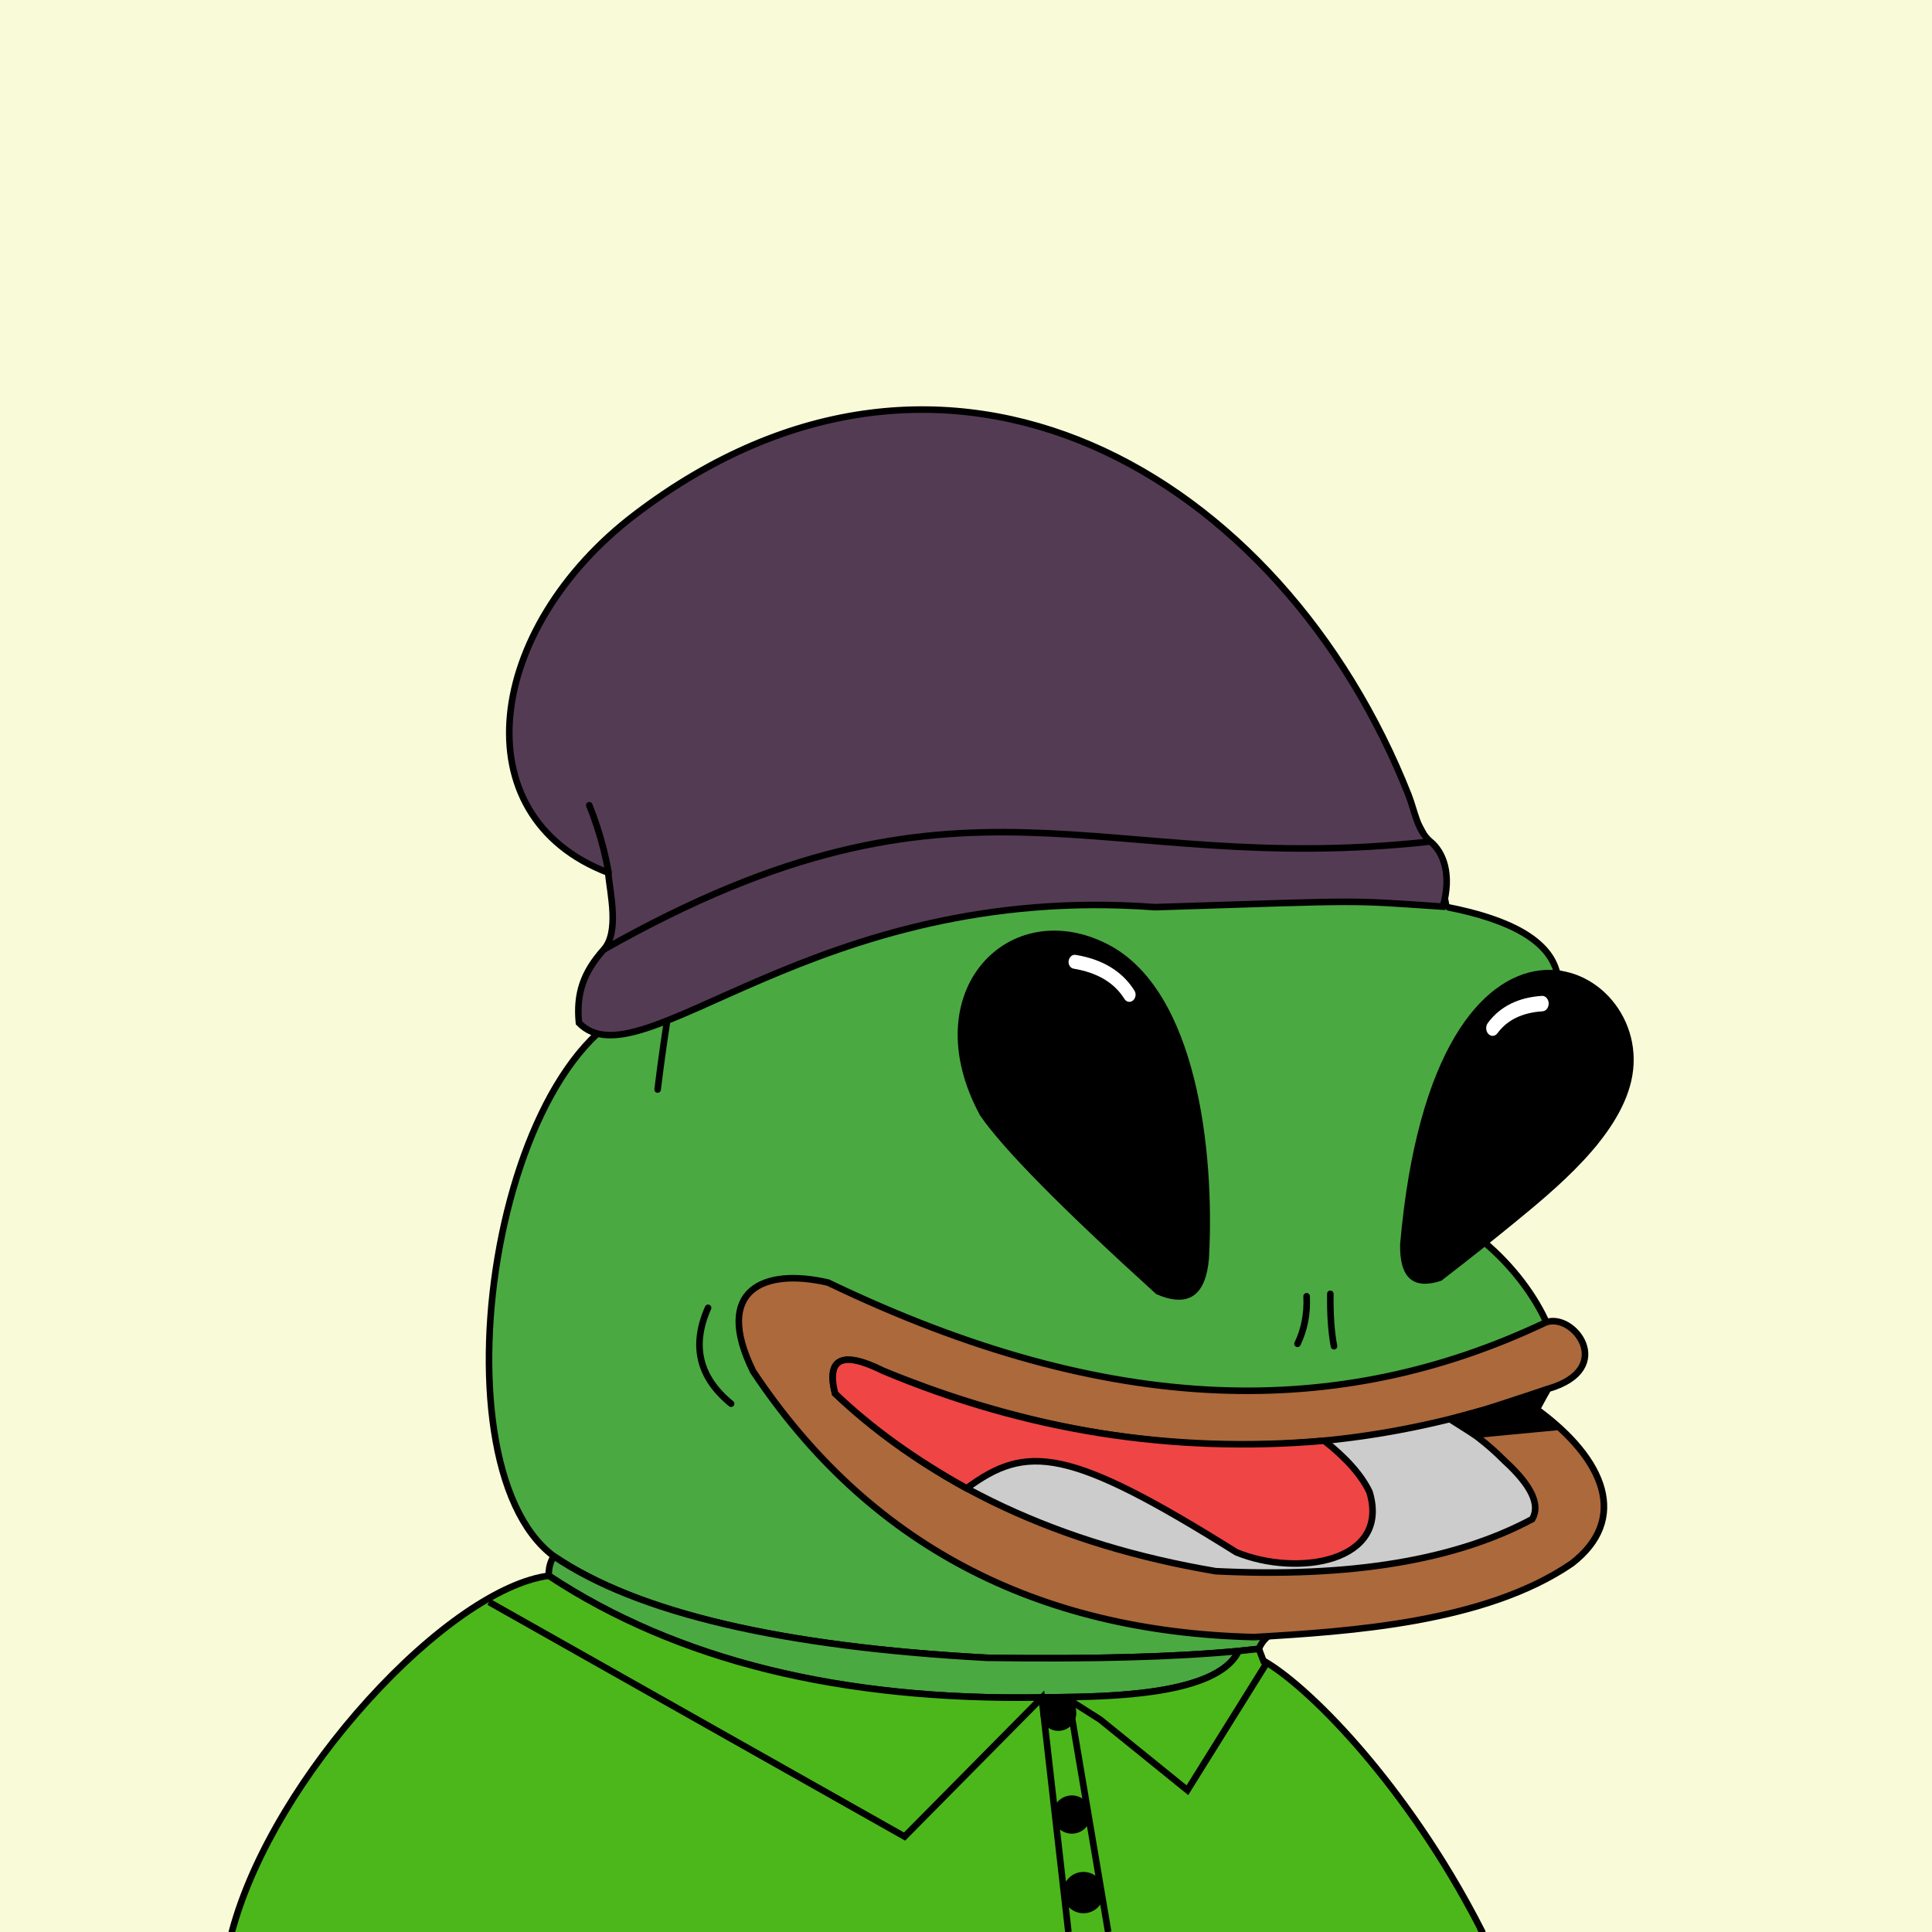<svg xmlns="http://www.w3.org/2000/svg" xmlns:xlink="http://www.w3.org/1999/xlink" viewBox="0 0 2500 2500"><path style="fill-rule:evenodd;clip-rule:evenodd;fill:#f8fad8;" d="M0 0h25e2v25e2H0z"/><path style="fill-rule:evenodd;clip-rule:evenodd;fill:#4ba942;stroke:#000000;stroke-width:8.504;stroke-linecap:round;stroke-linejoin:round;stroke-miterlimit:2.613;" d="M867.603 1293.527c135.408-338.495 331.41-420.844 588.004-247.048 241.577-117.709 380.271-75.33 416.082 127.137 85.736 16.593 133.412 45.005 143.028 85.238 38.849 13.16 55.222 33.628 49.121 61.401 34.595 16.186 41.096 32.078 19.504 47.676 27.655 37.786 20.431 64.754-21.671 80.905 15.662 25.919-1.675 43.978-52.01 54.177-17.8 44.837-54.641 74.213-110.522 88.128 78.07 53.384 133.361 153.359 109.076 195.761-96.726 186.205-207.247 292.151-331.565 317.84-25.241 2.762-41.134 12.394-47.676 28.895-84.606 9.871-201.87 13.723-351.791 11.557-265.722-14.316-452.573-58.139-560.555-131.47C551.93 1890.923 644.393 1306.53 867.603 1293.527z"/><path style="fill-rule:evenodd;clip-rule:evenodd;fill:#4ba942;stroke:#000000;stroke-width:8.504;stroke-linecap:round;stroke-linejoin:round;stroke-miterlimit:2.613;" d="M1602.782 2136.4l.003.001c-29.47 61.966-189.929 58.995-254.948 60.108-259.599 4.447-472.17-48.054-637.709-157.502-.339-9.494 1.828-17.921 6.501-25.282 107.982 73.33 294.833 117.153 560.555 131.47C1412.208 2147.146 1520.737 2144.214 1602.782 2136.4z"/><path style="fill-rule:evenodd;clip-rule:evenodd;fill:none;stroke:#000000;stroke-width:8.504;stroke-linecap:round;stroke-linejoin:round;stroke-miterlimit:2.613;" d="M867.603 1293.527c-6.666 40.876-12.204 79.643-16.615 116.301"/><path style="fill-rule:evenodd;clip-rule:evenodd;fill:none;stroke:#000000;stroke-width:8.504;stroke-linecap:round;stroke-linejoin:round;stroke-miterlimit:2.613;" d="M1525.676 1561.525c-51.268 27.946-114.836 54.192-190.704 78.737"/><path style="fill-rule:evenodd;clip-rule:evenodd;fill:none;stroke:#000000;stroke-width:8.504;stroke-linecap:round;stroke-linejoin:round;stroke-miterlimit:2.613;" d="M1661.48 1575.972c43.172 17.706 78.809 35.524 106.91 53.455"/><path style="fill-rule:evenodd;clip-rule:evenodd;fill:none;stroke:#000000;stroke-width:8.504;stroke-linecap:round;stroke-linejoin:round;stroke-miterlimit:2.613;" d="M1899.139 1591.141c-51.724 10.804-107.176 16.714-166.355 17.731"/><path style="fill-rule:evenodd;clip-rule:evenodd;fill:none;stroke:#000000;stroke-width:8.504;stroke-linecap:round;stroke-linejoin:round;stroke-miterlimit:2.613;" d="M1153.659 1482.787c60.118 38.148 137.411 57.893 231.879 59.234 39.01-.234 79.221.007 120.635.722 32.19-13.808 57.713-18.865 76.571-15.17 48.169-23.217 60.691-48.499 37.562-75.848"/><path style="fill-rule:evenodd;clip-rule:evenodd;fill:none;stroke:#000000;stroke-width:8.504;stroke-linecap:round;stroke-linejoin:round;stroke-miterlimit:2.613;" d="M1455.607 1046.479c34.191 41.927 51.047 84.546 50.566 127.858-162.616-97.202-306.126-95.756-430.529 4.334"/><path style="fill-rule:evenodd;clip-rule:evenodd;fill:none;stroke:#000000;stroke-width:8.504;stroke-linecap:round;stroke-linejoin:round;stroke-miterlimit:2.613;" d="M1871.688 1173.615c-13.481 2.256-24.317.329-32.506-5.78-3.124-4.977-8.661-7.145-16.614-6.501-15.036 5.566-26.834 5.807-35.396.723-9.792-4.853-23.998-7.501-42.619-7.946-88.686-4.572-168.146 2.17-238.38 20.226 20.481 29.685 50.58 58.098 90.295 85.239 17.034 9.995 18.72 25.887 5.057 47.676-140.781-70.757-280.197-57.274-418.249 40.452-23.248 12.323-56.235 17.861-98.964 16.615-20.681-3.351-31.758 4.112-33.229 22.393-.159 13.995 10.436 21.459 31.784 22.394 26.147.214 47.337 2.38 63.568 6.501"/><path style="fill-rule:evenodd;clip-rule:evenodd;fill:none;stroke:#000000;stroke-width:8.504;stroke-linecap:round;stroke-linejoin:round;stroke-miterlimit:2.613;" d="M1559.124 1231.308c-146.388-18.638-254.816-7.048-325.282 34.77-40.94 36.795-86.93 57.984-137.972 63.568"/><path style="fill-rule:evenodd;clip-rule:evenodd;fill:none;stroke:#000000;stroke-width:8.504;stroke-linecap:round;stroke-linejoin:round;stroke-miterlimit:2.613;" d="M1609.225 1290.928c119.034-61.942 254.197-72.633 405.492-32.075"/><path style="fill-rule:evenodd;clip-rule:evenodd;fill:none;stroke:#000000;stroke-width:8.504;stroke-linecap:round;stroke-linejoin:round;stroke-miterlimit:2.613;" d="M1618.139 1315.921c160.721-64.233 309.287-62.788 445.699 4.334"/><path style="fill-rule:evenodd;clip-rule:evenodd;fill:#4cb71b;" d="M1634.754 2148.807c1.927 5.057.0.0-5.78-15.17l-26.192 2.763.003.001c-29.47 61.966-189.929 58.995-254.948 60.108-259.599 4.447-472.17-48.054-637.709-157.502C580.824 2055.622 354.002 2296.891 3e2 25e2h1618C1826.858 2320.131 1699.317 2185.588 1634.754 2148.807z"/><path d="M1921.838 2497.953c-52.422-103.453-111.68-182.186-152.16-230.017-47.648-56.301-96.657-101.775-131.49-122.059l-5.24-13.755c-.688-1.804-2.514-2.915-4.42-2.715l-26.191 2.764c-1.548.163-2.844 1.149-3.445 2.517-26.341 54.989-167.671 56.593-235.615 57.365-5.611.064-10.811.123-15.512.204-257.506 4.411-471.255-48.344-635.291-156.798-.851-.562-1.872-.795-2.887-.671-63.114 8.11-151.304 68.642-235.909 161.923-40.95 45.149-78.518 95.538-108.641 145.719-32.805 54.65-56.069 107.297-69.145 156.477-.096.361-.138.728-.138 1.093h8.572l1.925-6.625.01-.005c26.418-92.389 89.352-197.931 173.716-290.945 39.791-43.871 81.821-81.72 121.548-109.454 40.329-28.155 77.485-45.256 107.594-49.536 82.484 54.297 177.882 95.059 283.573 121.162 106.146 26.215 225.66 38.395 355.219 36.163 4.687-.08 9.869-.139 15.464-.202 74.146-.843 211.385-2.402 242.165-60.173l20.627-2.176 4.615 12.111c.028.073.057.148.086.227l.634 1.664.073-.028c.886 1.744 2.336 3.436 5.005 2.635 61.333 37.311 182.281 162.978 272.64 337.181l.032.001.434.897c.471.91.947 1.814 1.416 2.727L1912 2498l1.125 2h9.167C1922.313 2499.301 1922.164 2498.597 1921.838 2497.953z"/><path style="fill-rule:evenodd;clip-rule:evenodd;fill:none;stroke:#000000;stroke-width:8.504;stroke-miterlimit:2.613;" d="M632.781 2072.986 1170.5 2376.5 1348 2197 1382.503 25e2"/><path style="fill-rule:evenodd;clip-rule:evenodd;fill:none;stroke:#000000;stroke-width:8.504;stroke-miterlimit:2.613;" d="M1637.5 2154.5l-101 162L1423.605 2225.138 1378.5 2196.5"/><path style="fill-rule:evenodd;clip-rule:evenodd;fill:#4cb71b;stroke:#000000;stroke-width:8.504;stroke-miterlimit:2.613;" d="M1434 25e2l-47-278z"/><circle style="fill-rule:evenodd;clip-rule:evenodd;stroke:#000000;stroke-width:8.504;stroke-miterlimit:2.613;" cx="1369.5" cy="2216.5" r="19"/><circle style="fill-rule:evenodd;clip-rule:evenodd;stroke:#000000;stroke-width:8.504;stroke-miterlimit:2.613;" cx="1387" cy="2348" r="20.5"/><circle style="fill-rule:evenodd;clip-rule:evenodd;stroke:#000000;stroke-width:8.504;stroke-miterlimit:2.613;" cx="1402" cy="2449" r="22.5"/><path style="fill-rule:evenodd;clip-rule:evenodd;fill:#4ba942;" d="M1437.5 1052.5l15-3 12-3 53 14 317 62 32 48 6 8 96 44 30 21 10 9 4 12 47 46v4 11l-153 250-11 25-74 38-212 36-387-14-214-118c0 0-27-204-26-213s11-115 18-117 120-114 120-114l82-44 235-2z"/><path style="fill-rule:evenodd;clip-rule:evenodd;" d="M1496.165 1674.608c-122.444-111.112-198.439-188.199-227.985-231.26-87.115-161.064 38.111-287.323 165.705-221.211 114.574 59.366 138.123 266.535 130.552 405.754C1560.47 1677.007 1537.713 1692.58 1496.165 1674.608v0z"/><path style="fill:#FFFFFF;" d="M1389.273 1253.466c-4.292-.696-7.18-5.262-6.45-10.197.73-4.934 4.802-8.369 9.094-7.672 17.338 2.874 32.318 8.119 44.933 15.731 12.906 7.787 23.3 18.001 31.178 30.639 2.496 4.008 1.622 9.67-1.952 12.64-3.574 2.971-8.497 2.13-10.994-1.879-6.513-10.446-15.145-18.915-25.891-25.399C1418.155 1260.67 1404.847 1256.047 1389.273 1253.466v0z"/><path style="fill:none;stroke:#000000;stroke-width:8.504;stroke-linecap:round;stroke-linejoin:round;stroke-miterlimit:2.613;" d="M1690.763 1677.351c1.046 22.655-2.888 43.161-11.805 61.521M1721.454 1674.223c-.332 27.181 1.242 49.773 4.722 67.777"/><path style="fill-rule:evenodd;clip-rule:evenodd;" d="M1865.053 1657.276c35.299-27.249 66.464-51.959 93.493-74.128 53.468-43.853 134.889-109.917 152.2-183.895 37.123-158.632-254.714-294.095-299 210.669C1810.833 1653.56 1828.602 1669.345 1865.053 1657.276v0z"/><path style="fill:#FFFFFF;" d="M1995.273 1288.668c4.573-.281 8.471 3.956 8.703 9.463.233 5.507-3.286 10.2-7.859 10.48-13.333.866-24.92 3.73-34.755 8.591-9.51 4.702-17.425 11.323-23.74 19.859-3.048 4.125-8.299 4.493-11.724.822-3.425-3.67-3.73-9.993-.683-14.117 7.982-10.79 17.932-19.132 29.846-25.022C1966.653 1293.015 1980.058 1289.655 1995.273 1288.668v0z"/><path style="fill-rule:evenodd;clip-rule:evenodd;fill:#AC693C;stroke:#000000;stroke-width:8.504;stroke-linecap:round;stroke-linejoin:round;stroke-miterlimit:2.613;" d="M2003.125 1797.173c-7.625 13.327-4.625 7.327-14.625 26.327 89.549 65.399 119 143 45.25 199.716-111.25 76.284-286.246 87.885-410.883 95.176-284.044-6.797-500.119-121.36-648.226-343.69-52.519-106.267 14.246-134.395 96.979-115.004C1437.5 1835.5 1733.5 1837.5 1999.5 1711.5 2035.5 1696.5 2092.947 1771.341 2003.125 1797.173z"/><path style="fill-rule:evenodd;clip-rule:evenodd;fill:#CCCCCC;stroke:#000000;stroke-width:8.504;stroke-miterlimit:2.613;" d="M1876.545 1836.132c42.651-10.613 84.844-23.599 126.58-38.959-281.871 103.593-568.554 95.882-860.047-23.133-53.266-26.333-74.108-16.639-62.526 29.082 126.607 119.131 290.791 195.8 492.55 230.008 173.469 8.536 310.005-13.936 409.607-67.416 10.844-18.51-1.065-43.626-35.729-75.347C1925.202 1868.43 1901.724 1850.352 1876.545 1836.132z"/><path style="fill-rule:evenodd;clip-rule:evenodd;fill:#EF4545;stroke:#000000;stroke-width:8.504;stroke-miterlimit:2.613;" d="M1080.552 1803.122c46.467 44.607 103.229 85.523 170.284 122.749 77.949-57.581 131.664-53.371 349.063 82.804 78.817 32.236 199.601 12.825 172.265-77.991-10.278-21.618-29.8-43.754-58.568-66.411-196.495 16.995-386.667-13.082-570.518-90.233C1090.052 1747.524 1069.21 1757.218 1080.552 1803.122z"/><path style="fill-rule:evenodd;clip-rule:evenodd;fill:none;stroke:#000000;stroke-width:8.504;stroke-linecap:round;stroke-linejoin:round;stroke-miterlimit:2.613;" d="M916.253 1692.336c-21.631 48.869-11.708 90.214 29.767 124.034"/><path style="fill-rule:evenodd;clip-rule:evenodd;stroke:#000000;stroke-width:8.504;stroke-linecap:round;stroke-linejoin:round;stroke-miterlimit:2.613;" d="M1876.5 1836.5 1908.093 1856.625 2014.333 1846.563 1988.5 1823.5 1998.897 1798.717 1922.294 1823.789z"/><path style="fill-rule:evenodd;clip-rule:evenodd;fill:#543b54;stroke:#000001;stroke-width:8.504;stroke-miterlimit:2.613;" d="M786.898 1129.22c2.9 27.917 14.554 76.866-5.615 99.451-26.908 30.131-35.748 57.508-32.149 94.936 80.133 82.121 303.276-182.703 745.325-149.744 280.97-9.014 245.957-9.128 372.618-.701 11.784-41.416.839-70.263-16.199-84.234-16.931-13.886-20.432-40.336-28.201-60.013-164.1-415.619-597.211-670.677-1000.885-363.059C628.468 813.176 595.605 1056.134 786.898 1129.22z"/><path style="fill-rule:evenodd;clip-rule:evenodd;fill:none;stroke:#000001;stroke-width:8.504;stroke-miterlimit:2.613;" d="M781.284 1228.67c469.468-265.54 635.896-91.588 1069.594-139.742"/><path style="fill-rule:evenodd;clip-rule:evenodd;fill:#5E5F5F;stroke:#000001;stroke-width:8.504;stroke-linecap:round;stroke-linejoin:round;stroke-miterlimit:2.613;" d="M762.519 1042.021c6.778 16.807 13.277 35.922 18.609 57.216 2.582 10.312 4.669 20.25 6.353 29.743"/></svg>